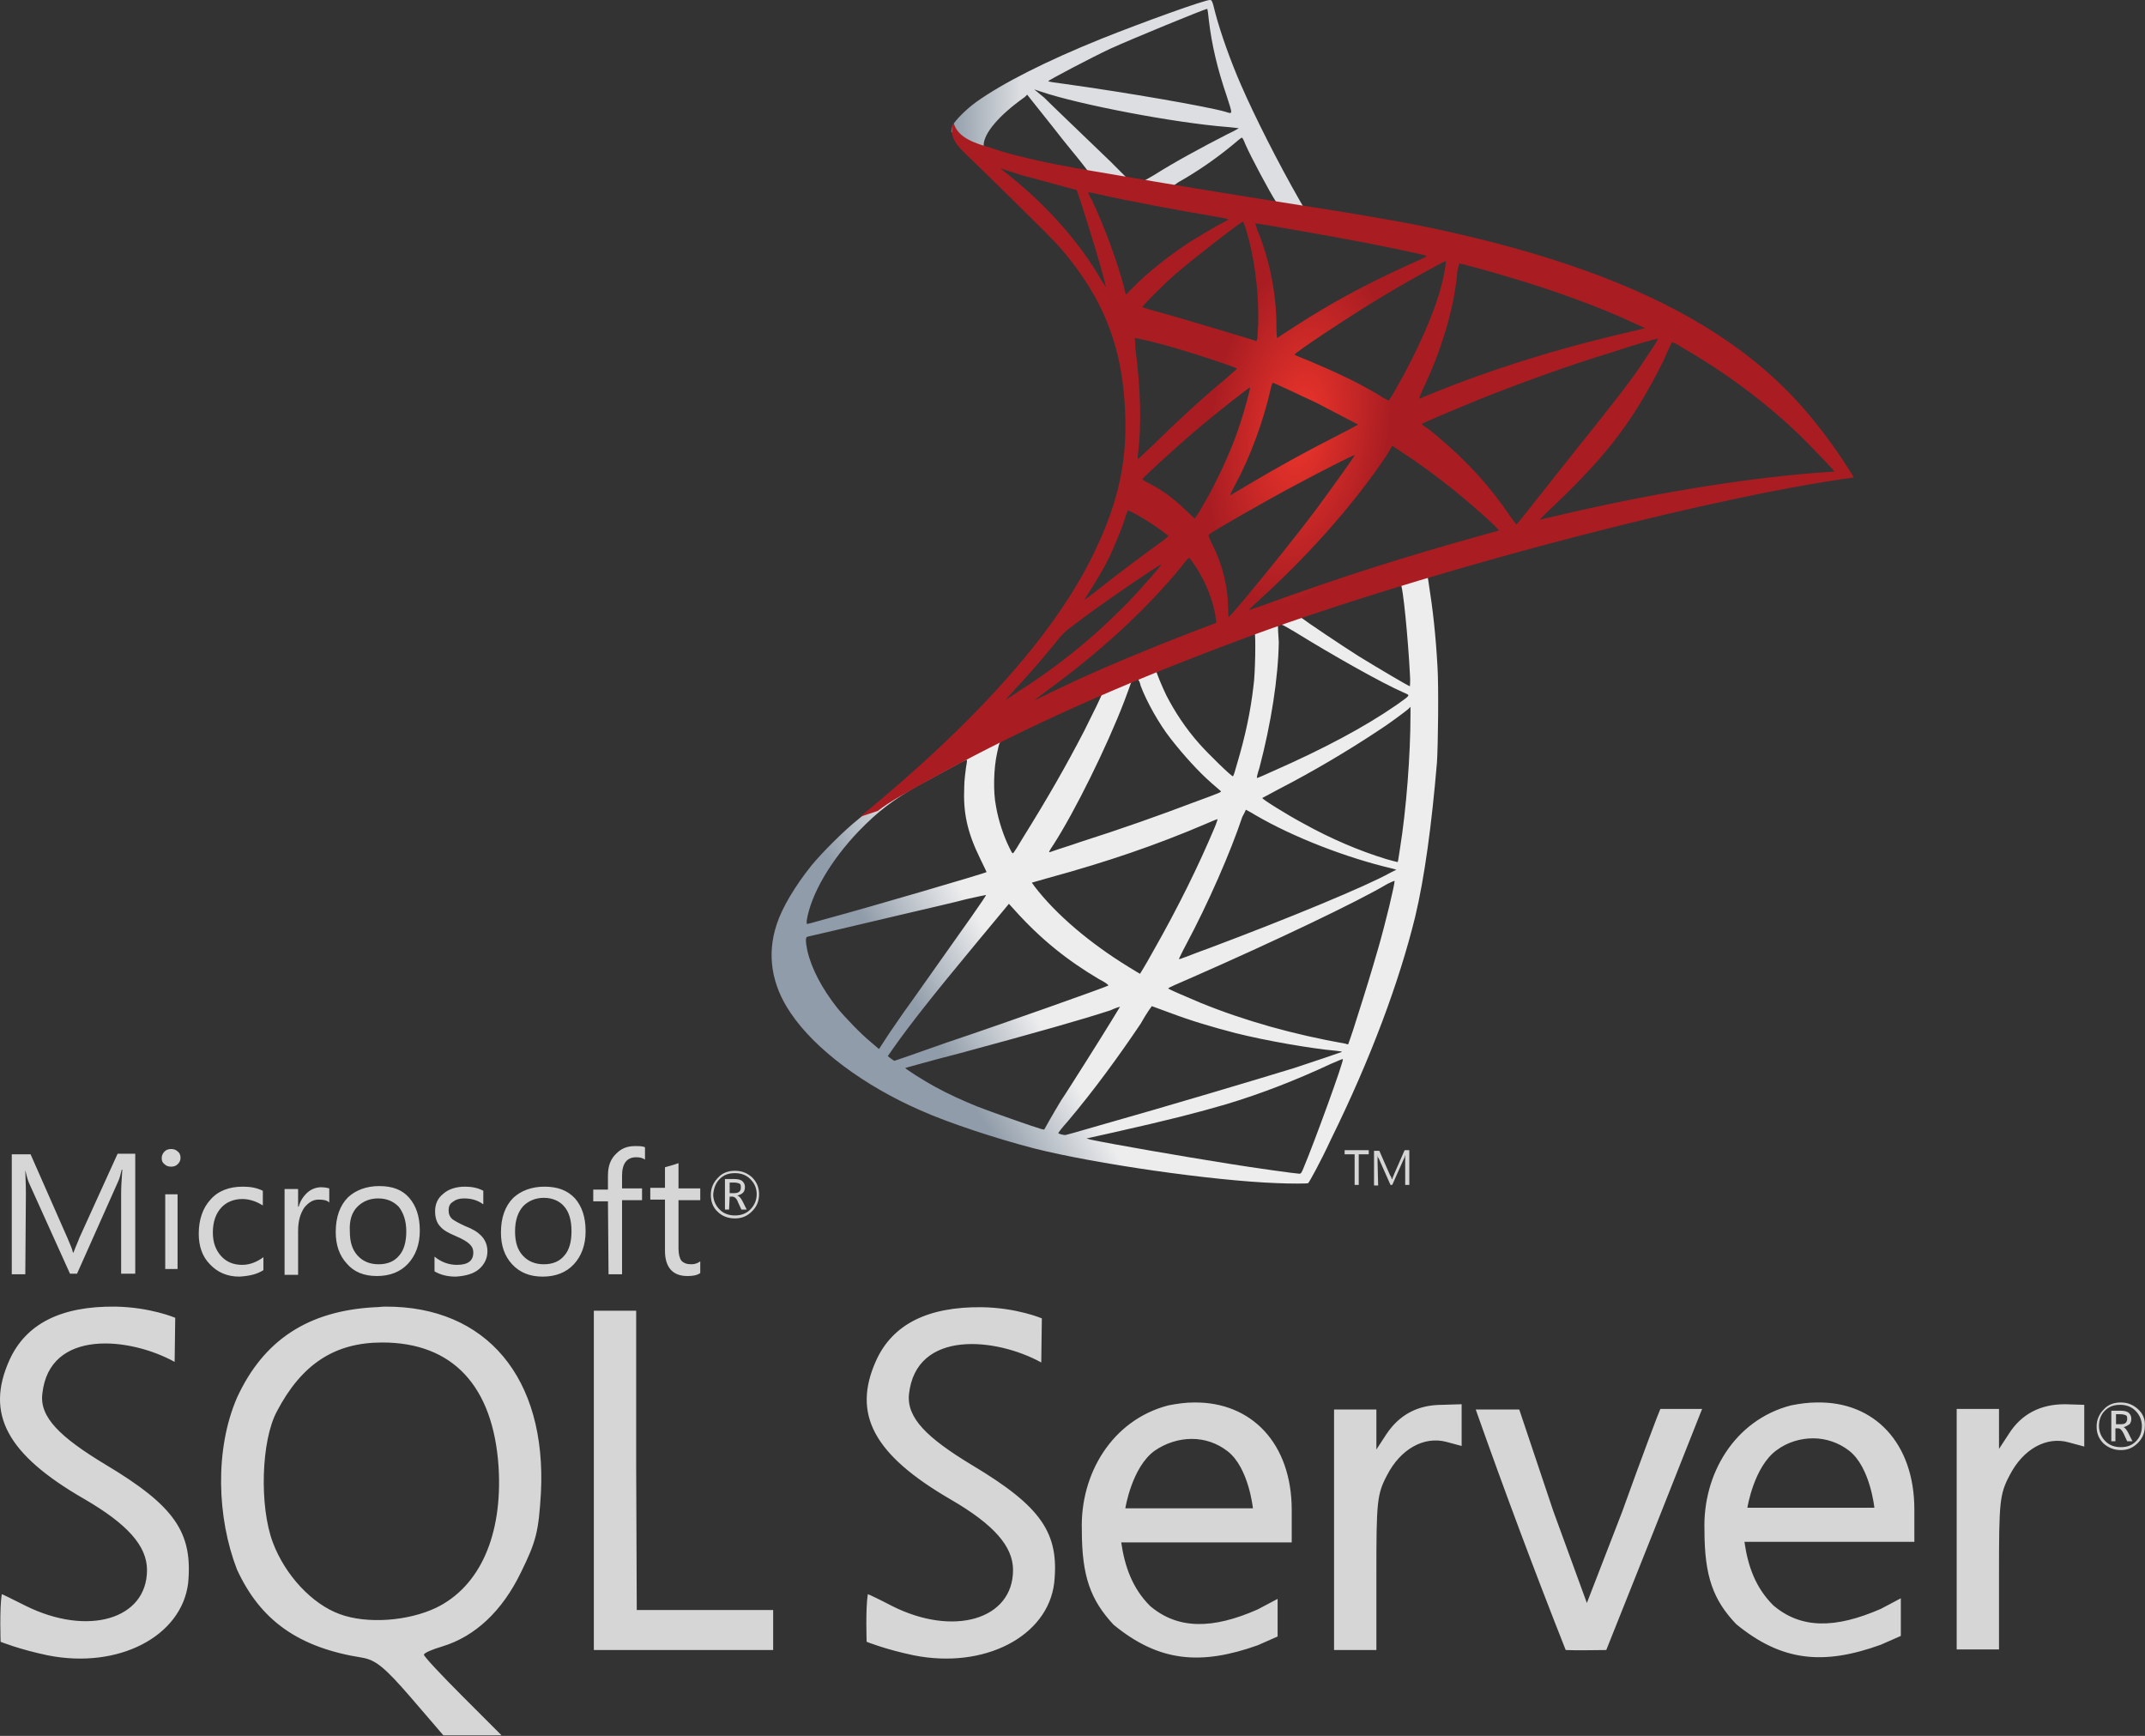 <svg width="1970" height="1594" viewBox="0 0 1970 1594" fill="none" xmlns="http://www.w3.org/2000/svg">
<rect x="0" y="0" width="1970" height="1594" fill="#333333" stroke="none"/>
<path d="M1335.91 507.045L1118.3 578.321L928.77 662.017L875.853 676.056C862.354 689.016 848.314 701.975 832.655 714.934C815.916 729.514 800.257 742.473 788.377 752.193C774.878 762.992 755.439 782.431 745.18 794.85C730.06 813.75 718.181 833.729 713.321 848.848C704.142 876.386 708.461 904.465 726.281 930.384C748.419 963.322 793.237 996.8 845.075 1019.48C871.533 1031.36 916.351 1045.94 949.829 1054.58C1005.45 1068.62 1113.44 1084.28 1172.84 1086.44C1184.72 1086.98 1200.92 1086.98 1201.46 1086.44C1202.54 1085.36 1212.26 1068.08 1222.52 1045.94C1259.23 971.422 1285.15 901.225 1299.73 841.828C1308.37 805.65 1314.85 757.592 1319.71 700.355C1320.79 684.156 1321.33 630.699 1320.25 612.88C1318.63 583.181 1315.93 559.422 1312.15 535.664C1311.61 532.424 1311.07 529.184 1311.61 529.184C1312.15 528.644 1314.31 528.104 1341.31 520.544L1335.91 507.045ZM1286.23 536.204C1288.39 536.204 1293.25 586.961 1294.87 618.819C1295.41 625.299 1294.87 630.159 1294.87 630.159C1293.79 630.159 1267.33 614.5 1247.89 602.62C1231.7 592.361 1200.38 571.302 1195.52 567.522C1193.9 566.442 1193.9 566.442 1207.4 561.582C1230.08 553.483 1284.07 536.204 1286.23 536.204ZM1175 572.922C1176.62 572.922 1180.4 575.082 1189.58 580.481C1223.6 601.54 1269.49 627.459 1289.47 636.098C1295.41 638.798 1295.95 637.718 1282.45 647.438C1252.75 667.957 1214.96 687.936 1169.6 707.915C1161.5 711.695 1155.02 714.395 1154.48 714.395C1153.94 714.395 1155.02 710.075 1156.64 705.215C1167.44 664.177 1173.92 622.599 1174.46 589.661C1173.38 572.922 1173.38 572.922 1175 572.922ZM1152.32 581.561C1153.4 582.641 1152.86 619.359 1151.24 629.619C1148.54 653.378 1143.68 676.056 1136.12 701.435C1134.5 707.375 1132.88 712.775 1132.34 712.775C1131.8 713.855 1109.12 691.716 1101.56 683.076C1088.6 668.497 1078.88 653.378 1071.32 638.798C1067.54 631.239 1061.6 616.659 1062.14 616.659C1064.84 614.5 1151.78 581.021 1152.32 581.561ZM1044.86 623.679C1045.94 624.219 1047.02 626.919 1047.56 629.619C1052.96 644.198 1064.84 665.257 1075.1 678.216C1086.44 692.796 1101.02 708.995 1112.9 719.254C1116.68 722.494 1120.46 725.734 1121 726.274C1122.08 727.354 1122.08 727.354 1095.62 737.073C1064.3 748.953 1030.83 760.832 991.947 773.252C982.768 776.491 973.588 779.191 964.409 782.431C962.789 782.971 963.329 781.891 967.648 775.412C987.087 745.173 1016.25 686.316 1032.45 644.198C1035.14 637.178 1037.84 629.619 1038.38 627.999C1038.92 625.839 1040 624.759 1042.16 623.679C1043.24 624.219 1044.32 623.679 1044.86 623.679ZM1011.93 637.178C1012.47 637.718 1003.83 654.998 995.727 671.197C979.528 702.515 962.249 732.754 939.03 770.012C935.25 776.491 931.47 782.431 930.93 782.971C929.85 784.051 929.85 784.051 927.15 778.651C921.751 767.852 916.891 753.273 914.731 740.313C912.031 727.354 912.571 705.215 915.811 691.176C917.971 680.916 917.971 680.916 922.831 678.756C942.81 668.497 1010.85 636.638 1011.93 637.178ZM1295.41 649.058V656.077C1295.41 692.796 1291.63 743.013 1285.69 779.731C1284.61 786.211 1284.07 791.611 1283.53 791.611C1283.53 791.611 1278.67 790.531 1273.27 788.911C1248.43 781.351 1221.98 770.012 1197.68 756.512C1181.48 747.873 1158.26 733.294 1159.34 732.754C1159.34 732.754 1166.36 728.974 1174.46 724.654C1206.86 707.915 1237.63 689.556 1264.63 671.737C1274.89 665.257 1290.01 653.918 1293.25 651.218L1295.41 649.058ZM887.732 697.655C888.272 697.655 888.272 698.735 887.192 704.675C886.652 708.995 885.573 717.094 885.573 722.494C884.493 746.253 888.272 764.072 900.152 788.371C903.392 794.85 906.091 800.79 906.091 800.79C905.012 801.87 795.937 833.729 761.919 842.908C751.659 845.608 743.02 848.308 741.94 848.308C740.86 848.848 740.86 848.308 740.86 845.608C744.64 821.309 762.999 789.991 788.917 762.992C806.197 745.173 819.696 734.914 842.915 721.414C859.654 712.775 885.033 698.195 887.732 697.655C887.192 697.655 887.192 697.655 887.732 697.655ZM1144.22 743.553C1144.22 743.553 1148.54 745.713 1152.86 748.413C1187.96 768.932 1237.09 787.831 1278.67 797.55L1282.45 798.63L1277.05 801.33C1254.91 813.75 1183.1 843.448 1109.66 870.987C1098.86 874.766 1088.6 879.086 1086.44 879.626C1084.28 880.706 1082.66 880.706 1082.66 880.706C1082.66 880.706 1085.36 874.767 1089.14 867.747C1109.66 829.409 1130.18 782.431 1140.98 750.033C1143.14 746.253 1144.22 743.553 1144.22 743.553ZM1118.3 752.193C1118.3 752.193 1117.22 755.972 1115.6 759.752C1101.02 794.311 1082.66 832.109 1058.36 874.766C1052.42 885.566 1047.02 894.206 1047.02 894.206C1047.02 894.206 1042.16 891.506 1036.22 887.726C1001.13 866.127 970.348 840.208 950.369 814.29L947.669 810.51L962.789 806.19C1016.25 791.611 1062.14 775.951 1107.5 756.512C1112.36 754.353 1117.76 752.193 1118.3 752.193ZM1280.83 808.89C1280.83 812.67 1272.73 846.688 1265.71 870.987C1259.77 891.506 1254.91 907.705 1245.73 936.323C1241.95 948.743 1238.17 959.002 1238.17 959.002C1238.17 959.002 1237.09 959.002 1236.01 958.462C1187.42 949.823 1143.14 937.403 1102.1 920.664C1090.76 915.804 1074.02 908.785 1072.94 907.705C1072.4 907.165 1082.66 902.845 1095.08 897.445C1170.14 864.507 1247.35 827.789 1274.35 811.59C1277.59 809.97 1280.29 808.89 1280.83 808.89ZM905.552 821.849C906.092 822.389 885.033 852.088 855.874 893.126C845.615 907.705 833.735 924.444 829.415 930.384C825.096 936.863 818.076 946.583 814.296 952.523L807.277 963.322L799.717 956.842C791.077 949.823 775.958 934.163 768.938 925.524C754.899 907.705 745.18 889.346 741.4 872.607C739.78 864.507 739.78 860.727 741.4 860.187C744.1 859.647 787.838 849.388 828.875 839.668C851.554 834.269 878.013 828.329 887.732 825.629C897.452 823.469 905.012 821.849 905.552 821.849ZM926.61 829.949L932.01 835.888C955.769 862.347 980.068 881.786 1009.23 899.065C1014.63 901.765 1018.41 904.465 1017.87 905.005C1016.79 906.085 916.351 941.723 869.373 957.382C843.455 966.562 821.856 974.121 821.316 974.121L818.076 971.962L815.376 969.802L820.236 962.782C835.895 940.643 855.334 915.804 897.452 865.047L926.61 829.949ZM1057.82 923.904C1057.82 923.904 1065.38 926.604 1074.02 929.844C1095.62 937.943 1112.36 942.803 1135.04 948.743C1163.12 955.762 1203.62 962.782 1227.38 964.942C1231.16 965.482 1232.78 965.482 1232.24 966.022C1231.16 966.562 1206.86 974.661 1189.04 980.601C1160.96 989.241 1074.56 1015.16 1003.83 1035.14C990.867 1038.92 979.528 1042.16 978.988 1042.16C977.368 1042.7 971.968 1041.08 971.968 1040.54C971.968 1040 975.748 1035.14 980.608 1029.74C1004.37 1001.66 1027.59 969.802 1047.56 940.103C1052.96 930.384 1057.82 923.904 1057.82 923.904ZM1028.67 924.444C1028.67 924.444 1017.33 943.343 996.807 975.741C988.167 989.241 978.448 1004.9 974.668 1010.3C971.428 1015.7 966.569 1023.8 963.869 1028.66L959.009 1037.3L956.309 1036.76C950.369 1035.14 908.791 1020.56 897.992 1016.24C884.493 1010.84 870.453 1004.36 859.654 998.42C846.695 991.401 829.955 980.601 831.575 980.601C832.115 980.601 854.254 974.122 881.793 967.102C953.609 947.663 993.567 936.323 1020.03 927.684C1024.35 925.524 1028.67 924.444 1028.67 924.444ZM1233.32 972.502C1234.4 974.122 1207.4 1048.1 1197.68 1071.32C1195.52 1076.72 1194.98 1077.8 1193.36 1077.8C1190.66 1077.8 1151.78 1072.4 1128.56 1068.62C1087.52 1062.14 1018.95 1050.26 1001.67 1046.48L997.887 1045.4L1022.19 1040C1075.1 1028.12 1099.94 1021.64 1125.86 1014.08C1158.26 1004.36 1190.12 991.941 1222.52 976.821C1227.92 974.661 1232.24 972.502 1233.32 972.502Z" fill="url(#paint0_linear_16_36)"/>
<path d="M1111.28 0.01C1107.5 -0.53 1049.18 20.529 1011.39 35.648C960.629 56.167 921.211 76.146 896.912 93.425C887.732 99.905 876.393 111.245 874.773 115.564C874.233 117.184 873.693 119.344 873.693 120.964L895.832 142.023L948.209 158.762L1072.94 180.901L1215.5 205.2L1217.12 192.78H1216.04L1197.14 190.081L1193.36 183.601C1173.92 149.583 1152.32 106.925 1139.9 78.306C1130.18 56.167 1121 30.249 1116.14 11.89C1113.44 0.55 1112.9 0.01 1111.28 0.01ZM1108.58 8.11C1109.12 8.11 1109.66 12.97 1110.2 18.369C1112.9 41.588 1118.3 63.727 1126.4 87.486C1132.34 105.845 1132.34 104.765 1125.32 102.605C1108.58 97.745 1033.53 84.786 978.988 77.226C970.348 76.146 962.789 75.066 962.789 74.526C962.249 73.987 1002.21 52.928 1019.49 44.828C1042.16 34.569 1104.26 9.19 1108.58 8.11ZM949.829 82.086L956.309 84.246C991.407 96.125 1078.88 112.864 1127.48 116.644C1132.88 117.184 1137.74 117.724 1137.74 117.724C1137.74 117.724 1133.42 120.424 1127.48 123.124C1104.26 135.003 1078.34 149.043 1060.52 160.382C1055.12 163.622 1050.26 166.322 1049.72 166.322C1049.18 166.322 1045.4 165.782 1042.16 165.242L1035.68 164.162L1019.49 147.963C990.327 119.884 967.648 98.285 959.009 89.646L949.829 82.086ZM943.35 86.946L966.569 116.104C978.988 132.304 991.947 147.423 994.647 151.203C997.347 154.442 999.507 157.682 999.507 157.682C998.967 158.222 966.029 151.743 948.749 147.963C930.93 143.643 923.371 142.023 912.571 138.243L903.392 135.543V133.383C903.392 122.584 917.431 105.845 941.19 89.106L943.35 86.946ZM1140.44 126.364C1140.98 126.364 1142.06 127.984 1143.68 132.304C1149.08 144.723 1166.9 177.661 1171.22 184.141C1172.3 186.301 1175 186.301 1151.78 182.521C1096.16 173.341 1078.34 170.642 1078.34 170.102C1078.34 170.102 1079.96 169.022 1082.12 167.402C1099.4 157.682 1116.68 145.803 1132.34 132.843C1136.12 129.604 1139.36 126.904 1140.44 126.364Z" fill="url(#paint1_linear_16_36)"/>
<path d="M875.853 112.865C875.853 112.865 872.073 118.804 875.853 127.444C878.013 132.843 884.493 139.323 891.512 145.803C891.512 145.803 964.949 217.079 973.588 227.339C1014.09 274.316 1031.91 320.214 1033.53 383.391C1034.61 424.429 1027.05 460.067 1007.61 501.645C973.588 576.161 901.232 658.777 789.997 750.032L806.197 744.633C816.456 736.533 831.035 728.434 864.514 710.074C942.27 667.417 1029.21 628.539 1136.12 588.581C1290.01 530.804 1543.26 462.767 1687.43 440.628L1702.55 438.468L1700.39 434.688C1687.43 414.169 1678.25 401.75 1667.45 388.251C1636.13 348.833 1597.8 317.514 1550.82 291.056C1486.56 254.877 1402.87 226.799 1297.03 205.74C1277.05 201.96 1233.32 194.4 1197.68 189.001C1122.08 177.121 1073.48 169.022 1020.03 159.842C1000.59 156.602 971.968 151.743 953.069 147.423C943.35 145.263 924.451 140.943 909.331 135.543C896.372 131.764 879.633 126.904 875.853 112.865ZM918.511 154.442C918.511 154.442 921.211 155.522 924.991 156.602C931.47 158.762 939.57 161.462 948.749 163.622C955.769 165.782 963.329 167.402 970.348 169.562C980.068 172.261 988.707 174.421 988.707 174.421C989.787 175.501 1006.53 228.959 1011.93 248.938C1014.09 256.497 1015.71 263.517 1015.71 263.517C1015.71 263.517 1013.55 260.817 1011.39 257.037C991.947 223.019 961.709 189.001 926.61 160.922C921.751 157.142 918.511 154.442 918.511 154.442ZM999.507 176.581C1000.59 176.581 1003.83 177.121 1008.15 178.201C1036.22 184.681 1086.44 193.86 1118.3 199.26C1123.7 200.34 1128.02 200.88 1128.02 201.42C1128.02 201.96 1125.86 203.04 1123.7 204.12C1118.3 206.82 1096.16 219.779 1089.14 224.639C1070.78 237.058 1054.58 250.018 1042.7 261.897L1034.07 270.537C1034.07 270.537 1032.99 267.837 1032.45 264.057C1026.51 241.378 1014.09 207.36 1002.75 183.601C1000.59 180.361 998.967 176.581 999.507 176.581C998.967 176.581 998.967 176.581 999.507 176.581ZM1141.52 203.58C1142.6 204.12 1144.22 209.52 1147.46 221.939C1153.4 245.698 1156.1 272.696 1155.56 297.535C1155.02 304.555 1155.02 311.035 1154.48 311.574L1153.94 313.194L1145.3 310.495C1127.48 305.095 1098.86 296.455 1074.56 289.436C1060.52 285.656 1049.18 282.416 1049.18 281.876C1049.18 280.796 1069.7 260.277 1078.34 252.717C1095.08 238.138 1140.44 203.04 1141.52 203.58ZM1152.86 205.2C1153.4 204.66 1220.9 216.539 1251.67 222.479C1274.35 226.799 1307.83 233.818 1309.99 234.898C1311.07 235.438 1307.29 237.058 1296.49 241.918C1253.29 261.357 1220.9 279.176 1188.5 300.235C1179.86 305.635 1172.84 310.495 1172.84 310.495C1172.84 310.495 1172.3 305.635 1172.3 300.235C1172.3 268.917 1165.82 237.598 1154.48 210.6C1153.94 207.9 1152.86 205.74 1152.86 205.2ZM1327.81 239.758C1328.35 240.298 1326.19 253.797 1324.03 261.357C1318.09 285.656 1301.89 322.374 1282.45 356.392C1279.21 362.332 1275.97 367.192 1275.43 367.732C1274.89 367.732 1270.57 365.572 1265.71 362.332C1246.81 350.993 1224.68 340.733 1201.46 331.014C1194.98 328.314 1189.04 326.154 1189.04 325.614C1187.96 324.534 1240.87 289.436 1268.95 272.696C1291.09 259.197 1327.27 239.218 1327.81 239.758ZM1340.23 241.918C1341.85 241.918 1371.55 250.018 1387.21 254.877C1426.09 266.217 1470.36 282.416 1498.98 295.915L1510.86 301.315L1502.22 303.475C1431.49 319.674 1371.01 338.573 1312.69 362.332C1307.83 364.492 1303.51 366.112 1303.51 366.112C1302.97 366.112 1304.59 362.332 1306.75 357.472C1324.57 320.214 1335.91 281.336 1338.61 247.858C1339.69 244.618 1340.23 241.918 1340.23 241.918ZM1042.16 310.495C1042.7 309.955 1065.38 315.354 1077.8 319.134C1096.7 324.534 1136.12 337.493 1136.12 338.573C1136.12 338.573 1131.8 342.353 1126.4 347.213C1104.8 365.032 1084.28 383.931 1059.44 408.23C1051.88 415.249 1045.94 421.189 1045.4 421.189C1044.86 421.189 1044.86 420.109 1044.86 419.029C1048.64 391.491 1047.56 355.852 1042.7 319.674C1042.7 314.274 1042.16 310.495 1042.16 310.495ZM1522.74 311.035C1523.28 311.575 1511.94 328.314 1505.46 338.033C1495.74 352.073 1481.16 370.972 1448.22 412.009C1430.95 433.608 1411.51 458.447 1405.03 466.547C1398.55 474.646 1393.15 481.666 1392.61 481.666C1392.61 481.666 1390.45 478.966 1387.75 475.186C1369.39 447.648 1347.25 423.349 1321.33 401.75C1316.47 397.43 1311.07 393.11 1308.91 392.031C1307.29 390.951 1305.67 389.331 1305.67 389.331C1305.67 388.791 1333.75 376.911 1354.81 368.272C1392.07 353.152 1442.82 334.793 1480.62 323.454C1501.14 316.434 1522.74 310.495 1522.74 311.035ZM1535.7 314.274C1536.24 314.274 1540.56 315.894 1544.88 319.134C1584.84 341.813 1624.26 371.511 1655.03 401.75C1663.67 410.39 1685.27 432.528 1684.73 433.068C1684.73 433.068 1677.17 433.608 1668.53 434.148C1599.42 439.548 1510.86 454.127 1425.55 474.646C1419.61 475.726 1414.75 477.346 1414.21 477.346C1413.67 477.346 1420.15 470.867 1428.25 463.307C1478.46 415.249 1501.14 384.471 1528.14 330.474C1531.92 321.294 1535.16 314.814 1535.7 314.274C1535.16 314.274 1535.16 314.274 1535.7 314.274ZM1169.06 351.533C1171.22 352.073 1192.82 362.332 1209.02 369.892C1223.6 377.451 1246.27 389.331 1247.35 389.871C1247.35 389.871 1239.79 394.19 1230.08 399.05C1199.3 414.709 1172.84 429.289 1144.76 446.028C1136.66 450.888 1130.18 454.667 1130.18 454.667C1129.64 454.667 1129.64 454.127 1133.96 446.028C1148.54 419.029 1160.42 386.631 1167.44 355.312C1167.98 353.152 1168.52 351.533 1169.06 351.533ZM1148 355.852C1148.54 356.392 1143.14 376.371 1139.36 387.711C1132.88 408.77 1121 434.688 1110.2 454.667C1107.5 459.527 1103.72 466.007 1101.56 469.787L1097.24 476.266L1088.06 467.627C1077.26 457.367 1068.62 450.887 1057.28 444.948C1052.96 442.788 1049.18 440.628 1049.18 440.088C1049.18 439.008 1077.26 413.089 1098.86 394.73C1114.52 381.231 1147.46 355.312 1148 355.852ZM1278.67 409.31L1286.77 414.709C1305.13 426.589 1326.73 442.788 1343.47 456.827C1352.65 464.387 1371.01 480.586 1374.79 484.906L1376.95 487.066L1363.45 490.845C1287.85 511.904 1230.08 530.264 1162.04 555.102C1154.48 557.802 1148 559.962 1147.46 559.962C1146.38 559.962 1145.84 561.042 1162.58 545.383C1205.78 505.425 1244.65 461.147 1273.27 418.489L1278.67 409.31ZM1244.11 417.949C1244.65 418.489 1221.98 449.808 1208.48 468.167C1192.28 489.766 1163.66 525.404 1144.22 548.623C1136.12 558.342 1129.1 566.442 1128.56 566.442C1128.02 566.442 1128.02 564.282 1128.02 560.502C1128.02 540.523 1123.16 519.464 1113.98 501.105C1110.2 493.545 1109.66 491.925 1110.2 490.845C1113.44 488.146 1160.96 460.607 1191.74 444.408C1211.72 433.608 1243.57 417.409 1244.11 417.949ZM1036.22 468.707C1036.76 468.707 1040.54 470.867 1044.86 473.026C1055.12 478.966 1064.84 485.446 1072.94 491.925C1073.48 492.465 1069.16 495.705 1063.22 500.025C1047.56 511.365 1023.81 529.184 1010.31 539.983C995.727 551.322 995.187 551.862 996.807 549.163C1007.61 532.423 1013.01 523.244 1018.95 511.364C1023.81 500.565 1029.21 488.146 1032.99 476.806C1034.07 472.486 1035.69 468.707 1036.22 468.707ZM1091.84 512.444C1092.92 512.444 1093.46 513.524 1098.32 520.544C1107.5 534.583 1115.06 553.482 1116.68 568.602L1117.22 571.841L1094.54 580.481C1054.04 596.14 1016.79 611.799 991.947 623.139C984.928 626.379 972.508 632.318 964.409 636.098C956.309 640.418 949.829 643.118 949.829 643.118C949.829 643.118 954.689 639.338 961.169 634.478C1010.31 598.84 1052.96 559.422 1084.82 520.544C1088.06 516.224 1091.3 512.444 1091.84 512.444ZM1066.46 518.384C1067 518.924 1048.1 540.523 1035.68 553.482C1003.83 585.881 972.508 611.259 933.63 636.098C928.77 639.338 924.451 642.038 923.911 642.578C922.831 643.118 924.451 641.498 941.19 623.139C951.989 611.259 960.089 601.54 969.808 589.661C976.288 581.561 977.368 580.481 986.007 574.001C1009.77 555.642 1065.38 517.844 1066.46 518.384Z" fill="url(#paint2_radial_16_36)"/>
<path d="M353.699 1199.83C350.459 1199.83 347.759 1200.37 344.52 1200.37C282.963 1203.61 241.925 1230.61 217.626 1283.53C197.107 1331.04 199.267 1393.68 217.626 1441.2C239.225 1488.18 274.323 1513.01 332.64 1522.19C345.06 1524.35 353.159 1530.83 377.458 1558.91L407.157 1593.47H460.614L424.976 1557.83C405.537 1538.39 389.337 1521.11 389.337 1519.49C389.337 1517.87 396.897 1514.63 406.077 1511.93C436.315 1502.75 461.154 1479.54 478.433 1443.9C492.472 1415.28 494.632 1406.64 496.792 1371C502.192 1265.17 446.575 1199.29 353.699 1199.83ZM400.677 1476.3C374.758 1488.72 336.96 1491.42 312.121 1482.24C286.743 1473.06 261.904 1446.6 250.564 1416.36C238.145 1383.42 239.765 1322.94 254.344 1295.95C277.023 1252.75 307.262 1232.77 350.999 1232.77C415.796 1232.77 453.054 1272.73 457.914 1347.24C461.694 1409.88 440.635 1456.86 400.677 1476.3ZM1324.57 1290.01C1301.89 1290.01 1285.15 1299.19 1273.27 1317L1264.09 1331.04V1294.33H1225.22V1515.17H1264.09V1444.44C1264.09 1379.64 1264.63 1372.08 1273.81 1354.8C1286.23 1330.5 1307.83 1318.62 1328.35 1324.02L1342.39 1327.8V1289.47L1324.57 1290.01ZM1096.7 1287.85C1089.14 1287.85 1081.04 1288.93 1072.94 1290.55C1021.11 1304.04 991.947 1353.72 993.567 1405.02C993.567 1447.68 1001.67 1469.28 1022.73 1491.96C1064.84 1526.51 1103.18 1529.21 1155.02 1510.85C1163.66 1507.07 1173.38 1502.75 1173.38 1502.75V1468.2L1155.02 1477.92C1113.44 1496.28 1081.58 1496.28 1056.2 1474.68C1040 1458.48 1032.98 1438.5 1029.75 1416.36H1186.34V1386.66C1186.34 1325.64 1149.62 1287.31 1096.7 1287.85ZM1033.53 1385.04C1033.53 1385.04 1039.46 1347.24 1060.52 1332.12C1070.78 1325.1 1082.66 1321.32 1094.54 1321.32C1106.42 1321.32 1117.76 1325.1 1127.48 1332.66C1146.92 1347.78 1150.7 1385.04 1150.7 1385.04H1033.53ZM97.212 1345.08C55.094 1319.7 36.195 1301.35 38.895 1279.75C45.375 1219.81 119.351 1227.91 160.389 1250.59L160.929 1210.09C160.929 1210.09 138.25 1200.37 105.852 1199.83C56.174 1199.29 23.776 1215.49 8.657 1248.97C-13.482 1298.11 5.957 1335.36 77.233 1376.4C117.191 1399.62 135.01 1419.6 135.01 1441.74C135.01 1487.1 80.473 1502.75 23.776 1474.68C11.896 1468.74 2.177 1463.88 1.637 1463.88C-0.523 1476.84 0.557 1507.61 0.557 1507.61C0.557 1507.61 17.836 1514.63 43.755 1520.03C108.552 1532.99 166.869 1502.76 172.808 1453.62C177.128 1407.18 160.389 1382.88 97.212 1345.08ZM1668.53 1287.85C1660.97 1287.85 1652.87 1288.93 1644.77 1290.55C1592.94 1304.04 1563.78 1353.72 1565.4 1405.02C1565.4 1447.68 1573.5 1469.28 1594.56 1491.42C1636.67 1525.97 1675.01 1529.21 1727.39 1510.31C1736.03 1506.53 1745.75 1502.22 1745.75 1502.22V1467.66L1727.39 1477.38C1685.27 1495.74 1653.95 1495.74 1628.58 1474.14C1612.38 1457.94 1605.36 1438.5 1602.12 1415.82H1758.17V1386.12C1758.17 1325.1 1721.45 1286.77 1668.53 1287.85ZM1604.82 1384.5C1604.82 1384.5 1610.76 1346.7 1631.81 1331.58C1642.07 1324.02 1653.95 1320.78 1665.29 1320.78C1676.63 1320.78 1688.51 1324.56 1698.23 1332.12C1717.67 1347.24 1721.45 1384.5 1721.45 1384.5H1604.82ZM893.132 1345.62C851.014 1320.24 832.655 1301.89 834.815 1280.29C841.295 1220.35 915.271 1228.45 956.309 1251.13L956.849 1210.63C956.849 1210.63 934.17 1200.91 901.772 1200.37C852.094 1199.83 819.696 1216.03 804.577 1249.51C782.438 1298.65 802.417 1335.9 873.153 1376.94C913.111 1400.16 930.39 1420.14 930.39 1441.74C930.39 1487.1 875.853 1503.29 819.156 1474.68C807.816 1468.74 797.557 1463.88 797.017 1463.88C794.857 1476.84 795.937 1507.61 795.937 1507.61C795.937 1507.61 813.216 1514.63 839.135 1520.03C903.932 1532.99 962.249 1502.76 968.188 1453.62C973.048 1407.72 956.309 1383.42 893.132 1345.62ZM1896.4 1289.47C1873.72 1289.47 1856.44 1298.65 1845.1 1316.46L1835.92 1330.5V1293.79H1797.05V1514.63H1835.92V1444.44C1835.92 1379.64 1836.46 1372.08 1845.64 1354.8C1858.06 1330.5 1879.66 1318.62 1900.18 1324.56L1914.22 1328.34V1290.01L1896.4 1289.47ZM584.268 1344.54V1203.61H545.39V1515.17H710.081V1478.46H584.808L584.268 1344.54ZM1489.8 1388.28L1457.4 1471.98L1426.63 1387.74L1395.31 1294.33H1355.35C1381.27 1367.76 1409.35 1442.82 1437.96 1515.17C1450.38 1515.71 1462.8 1515.17 1475.22 1515.17L1518.96 1405.56L1563.24 1293.79H1524.9C1524.36 1294.33 1507.62 1338.6 1489.8 1388.28ZM674.983 1118.83C681.463 1118.83 686.323 1116.67 690.642 1112.35C694.962 1108.03 697.122 1103.18 697.122 1096.7C697.122 1090.22 694.962 1085.36 690.642 1081.04C686.323 1077.26 681.463 1075.1 674.983 1075.1C668.503 1075.1 663.104 1077.26 659.324 1081.58C655.004 1085.9 652.844 1091.3 652.844 1097.24C652.844 1103.72 655.004 1109.11 659.324 1112.89C663.104 1116.67 668.503 1118.83 674.983 1118.83ZM660.944 1082.66C664.724 1078.88 669.043 1077.26 674.983 1077.26C680.383 1077.26 685.243 1078.88 689.022 1082.66C692.802 1086.44 694.962 1090.76 694.962 1096.7C694.962 1102.1 692.802 1106.95 689.022 1110.73C685.243 1114.51 680.383 1116.13 674.983 1116.13C669.583 1116.13 664.724 1114.51 660.944 1110.73C657.164 1106.95 655.004 1102.1 655.004 1096.7C655.544 1091.3 657.164 1086.44 660.944 1082.66ZM670.123 1098.86H672.823C674.443 1098.86 676.603 1100.48 677.683 1103.71L680.923 1110.73H685.783L682.003 1103.17C680.383 1099.94 678.763 1098.32 677.143 1097.78C679.303 1097.24 680.923 1096.7 682.543 1095.08C683.623 1094 684.163 1091.84 684.163 1090.22C684.163 1088.06 683.623 1086.44 682.003 1084.82C680.383 1083.2 677.683 1082.66 673.903 1082.66H665.804V1110.73H669.583L670.123 1098.86ZM670.123 1085.9H673.903C676.603 1085.9 678.223 1086.44 679.303 1086.98C680.383 1087.52 680.383 1088.6 680.383 1090.76C680.383 1094 678.223 1095.62 674.443 1095.62H670.123V1085.9ZM23.776 1096.16C23.776 1086.44 23.236 1078.88 23.236 1074.56C24.316 1079.42 25.396 1083.2 26.476 1085.9L64.274 1169.59H70.753L108.552 1084.82C109.631 1082.66 110.711 1078.88 111.791 1074.02H112.331C111.791 1082.66 111.251 1089.68 111.251 1095.62V1169.59H124.211V1059.44H108.012L72.913 1136.65C71.833 1139.89 69.674 1144.21 67.514 1150.15H66.974C66.434 1146.91 64.274 1142.59 62.114 1137.19L28.096 1059.98H10.816V1170.13H23.236L23.776 1096.16ZM151.749 1096.7H163.089V1165.27H151.749V1096.7ZM157.149 1071.32C159.309 1071.32 161.469 1070.78 163.089 1069.16C164.709 1067.54 165.789 1065.92 165.789 1063.22C165.789 1061.06 165.249 1058.9 163.089 1057.28C161.469 1055.66 159.309 1055.12 157.149 1055.12C154.989 1055.12 152.829 1055.66 151.209 1057.28C149.589 1058.9 148.51 1061.06 148.51 1063.22C148.51 1065.92 149.049 1067.54 151.209 1069.16C152.829 1070.78 154.989 1071.32 157.149 1071.32ZM241.925 1166.35V1154.47C235.985 1158.79 229.505 1161.49 222.486 1161.49C214.386 1161.49 207.907 1158.79 203.047 1153.39C198.187 1147.99 195.487 1140.97 195.487 1131.79C195.487 1122.07 198.187 1114.51 203.047 1109.11C207.907 1103.71 214.926 1101.02 222.486 1101.02C228.965 1101.02 235.445 1103.17 241.385 1106.95V1093.46C235.985 1090.76 230.045 1089.68 223.026 1089.68C210.606 1089.68 200.347 1093.46 193.327 1101.56C186.308 1109.11 182.528 1119.91 182.528 1132.87C182.528 1144.21 185.768 1153.93 192.787 1160.95C199.807 1168.51 208.987 1172.29 219.786 1172.29C228.965 1171.75 235.985 1170.13 241.925 1166.35ZM273.783 1130.17C273.783 1120.99 275.943 1113.97 279.723 1108.57C283.503 1104.25 287.283 1101.56 292.682 1101.56C297.002 1101.56 300.242 1102.1 302.402 1104.25V1091.3C300.782 1090.76 298.082 1090.22 294.842 1090.22C290.522 1090.22 286.203 1091.84 282.963 1094.54C279.183 1097.78 275.943 1102.1 274.323 1108.03H273.783V1091.84H261.364V1170.67H273.783V1130.17ZM346.14 1171.75C358.019 1171.75 367.739 1167.97 374.758 1160.41C381.778 1152.85 385.558 1142.59 385.558 1130.17C385.558 1117.21 382.318 1107.49 375.838 1099.94C369.358 1092.38 360.179 1089.14 348.3 1089.14C336.42 1089.14 326.701 1092.92 319.681 1099.4C312.121 1106.95 308.341 1117.75 308.341 1131.25C308.341 1143.13 311.581 1152.85 318.601 1160.41C325.081 1167.97 334.26 1171.75 346.14 1171.75ZM328.32 1108.03C333.18 1103.18 339.66 1100.48 347.22 1100.48C355.319 1100.48 361.259 1103.18 366.119 1108.03C370.438 1113.43 373.138 1120.99 373.138 1130.71C373.138 1140.43 370.978 1147.99 366.659 1152.85C362.339 1158.25 355.859 1160.95 347.76 1160.95C339.66 1160.95 333.18 1158.25 328.32 1152.85C323.461 1147.45 321.301 1140.43 321.301 1130.71C320.761 1120.99 322.921 1113.43 328.32 1108.03ZM440.095 1165.27C444.955 1160.95 447.654 1155.55 447.654 1149.07C447.654 1143.13 445.495 1138.27 441.715 1134.49C438.475 1131.25 434.155 1128.55 427.136 1125.85C421.196 1123.15 417.416 1120.99 415.256 1119.37C413.096 1117.21 412.016 1115.05 412.016 1111.27C412.016 1108.03 413.096 1105.33 415.796 1103.71C418.496 1101.56 421.736 1100.48 426.056 1100.48C433.075 1100.48 438.475 1102.09 443.875 1105.87V1093.46C439.015 1090.76 433.075 1089.68 427.136 1089.68C419.036 1089.68 412.016 1091.84 407.157 1096.16C401.757 1100.48 399.597 1105.87 399.597 1112.35C399.597 1118.29 401.217 1123.15 404.457 1126.39C407.157 1129.63 412.016 1132.33 418.496 1135.03C424.976 1137.73 429.295 1140.43 431.455 1142.59C433.615 1144.75 434.695 1146.91 434.695 1150.15C434.695 1157.71 429.835 1161.49 419.576 1161.49C412.016 1161.49 404.997 1158.79 399.057 1153.93V1167.43C404.457 1170.67 410.936 1172.29 418.496 1172.29C427.676 1171.75 435.235 1169.59 440.095 1165.27ZM500.032 1089.68C488.152 1089.68 478.433 1093.46 471.413 1099.94C463.854 1107.49 460.074 1118.29 460.074 1131.79C460.074 1143.67 463.314 1153.39 470.333 1160.95C477.353 1168.51 486.533 1172.29 498.412 1172.29C510.291 1172.29 520.011 1168.51 527.03 1160.95C534.05 1153.39 537.83 1143.13 537.83 1130.71C537.83 1117.75 534.59 1108.03 528.11 1100.48C521.091 1092.92 511.911 1089.68 500.032 1089.68ZM524.871 1130.71C524.871 1140.43 522.711 1147.99 518.391 1152.85C514.071 1158.25 507.592 1160.95 499.492 1160.95C491.392 1160.95 484.913 1158.25 480.053 1152.85C475.193 1147.45 473.033 1140.43 473.033 1130.71C473.033 1120.45 475.733 1112.89 480.593 1107.49C485.453 1102.64 491.932 1099.94 499.492 1099.94C507.052 1099.94 513.531 1102.64 517.851 1107.49C522.711 1112.89 524.871 1120.45 524.871 1130.71ZM558.889 1170.13H571.308V1102.1H589.667V1091.3H571.308V1079.42C571.308 1068.62 575.628 1062.68 584.268 1062.68C587.507 1062.68 590.207 1063.22 592.367 1064.84V1053.5C590.207 1052.42 586.968 1052.42 583.188 1052.42C576.168 1052.42 570.768 1054.58 566.449 1058.9C561.049 1063.76 558.349 1070.24 558.349 1079.42V1092.38H544.85V1103.17H558.349L558.889 1170.13ZM610.726 1148.53C610.726 1163.65 617.746 1171.75 631.245 1171.75C636.105 1171.75 639.885 1171.21 643.125 1169.05V1158.25C640.965 1159.87 638.265 1160.95 635.025 1160.95C630.705 1160.95 628.005 1159.87 625.846 1157.71C624.226 1155.55 623.146 1151.77 623.146 1146.37V1102.1H643.125V1091.3H623.146V1068.08C618.826 1069.7 614.506 1070.78 610.726 1071.86V1090.76H597.227V1101.56H610.726V1148.53ZM1963.36 1293.79C1959.04 1290.01 1954.18 1287.85 1947.7 1287.85C1941.22 1287.85 1935.82 1290.01 1932.04 1294.33C1927.72 1298.65 1925.56 1304.04 1925.56 1309.98C1925.56 1316.46 1927.72 1321.32 1932.04 1325.64C1936.36 1329.42 1941.76 1331.58 1947.7 1331.58C1954.18 1331.58 1959.04 1329.42 1963.36 1325.1C1967.68 1320.78 1969.84 1315.92 1969.84 1309.44C1970.38 1302.96 1967.68 1297.57 1963.36 1293.79ZM1961.74 1323.48C1957.96 1327.26 1953.64 1328.88 1947.7 1328.88C1942.3 1328.88 1937.44 1327.26 1933.66 1323.48C1929.88 1319.7 1927.72 1314.84 1927.72 1309.44C1927.72 1304.04 1929.34 1299.19 1933.12 1295.41C1936.9 1291.63 1941.22 1290.01 1947.16 1290.01C1952.56 1290.01 1957.42 1291.63 1961.2 1295.41C1964.98 1299.19 1967.14 1304.04 1967.14 1309.44C1967.14 1314.84 1965.52 1319.7 1961.74 1323.48ZM1950.4 1310.52C1952.56 1309.98 1954.18 1308.9 1955.8 1307.82C1956.88 1306.74 1957.42 1304.58 1957.42 1302.96C1957.42 1300.8 1956.88 1299.19 1955.26 1297.57C1953.64 1295.95 1950.94 1295.41 1947.16 1295.41H1939.06V1323.48H1942.84V1311.6H1945.54C1947.16 1311.6 1948.78 1313.22 1950.4 1316.46L1953.64 1323.48H1958.5L1954.72 1315.92C1953.1 1312.68 1951.48 1311.06 1950.4 1310.52ZM1947.7 1307.82H1943.38V1298.65H1947.16C1949.86 1298.65 1951.48 1299.19 1952.56 1299.73C1953.64 1300.27 1953.64 1301.34 1953.64 1303.5C1953.1 1306.74 1951.48 1307.82 1947.7 1307.82ZM1244.11 1088.06H1247.89V1059.98H1257.07V1056.2H1234.93V1059.98H1244.11V1088.06ZM1265.17 1067V1060.52C1265.17 1062.14 1265.71 1063.22 1266.25 1063.76L1277.05 1088.06H1278.67L1289.47 1063.76C1290.01 1063.22 1290.01 1062.14 1290.55 1060.52V1088.06H1294.33V1056.2H1290.01L1280.29 1078.34C1280.29 1078.88 1279.21 1080.5 1278.67 1082.66H1278.13C1278.13 1081.58 1277.59 1080.5 1276.51 1078.88L1266.79 1056.74H1261.93V1088.6H1265.71L1265.17 1067Z" fill="#D6D6D6"/>
<defs>
<linearGradient id="paint0_linear_16_36" x1="872.572" y1="978.949" x2="951.268" y2="932.449" gradientUnits="userSpaceOnUse">
<stop stop-color="#909CA9"/>
<stop offset="1" stop-color="#EDEDEE"/>
</linearGradient>
<linearGradient id="paint1_linear_16_36" x1="874.333" y1="102.805" x2="937.654" y2="102.805" gradientUnits="userSpaceOnUse">
<stop stop-color="#939FAB"/>
<stop offset="1" stop-color="#DCDEE1"/>
</linearGradient>
<radialGradient id="paint2_radial_16_36" cx="0" cy="0" r="1" gradientUnits="userSpaceOnUse" gradientTransform="translate(1193.56 392.821) rotate(-171.457) scale(81.638 163.317)">
<stop stop-color="#EE352C"/>
<stop offset="1" stop-color="#A91D22"/>
</radialGradient>
</defs>
</svg>
